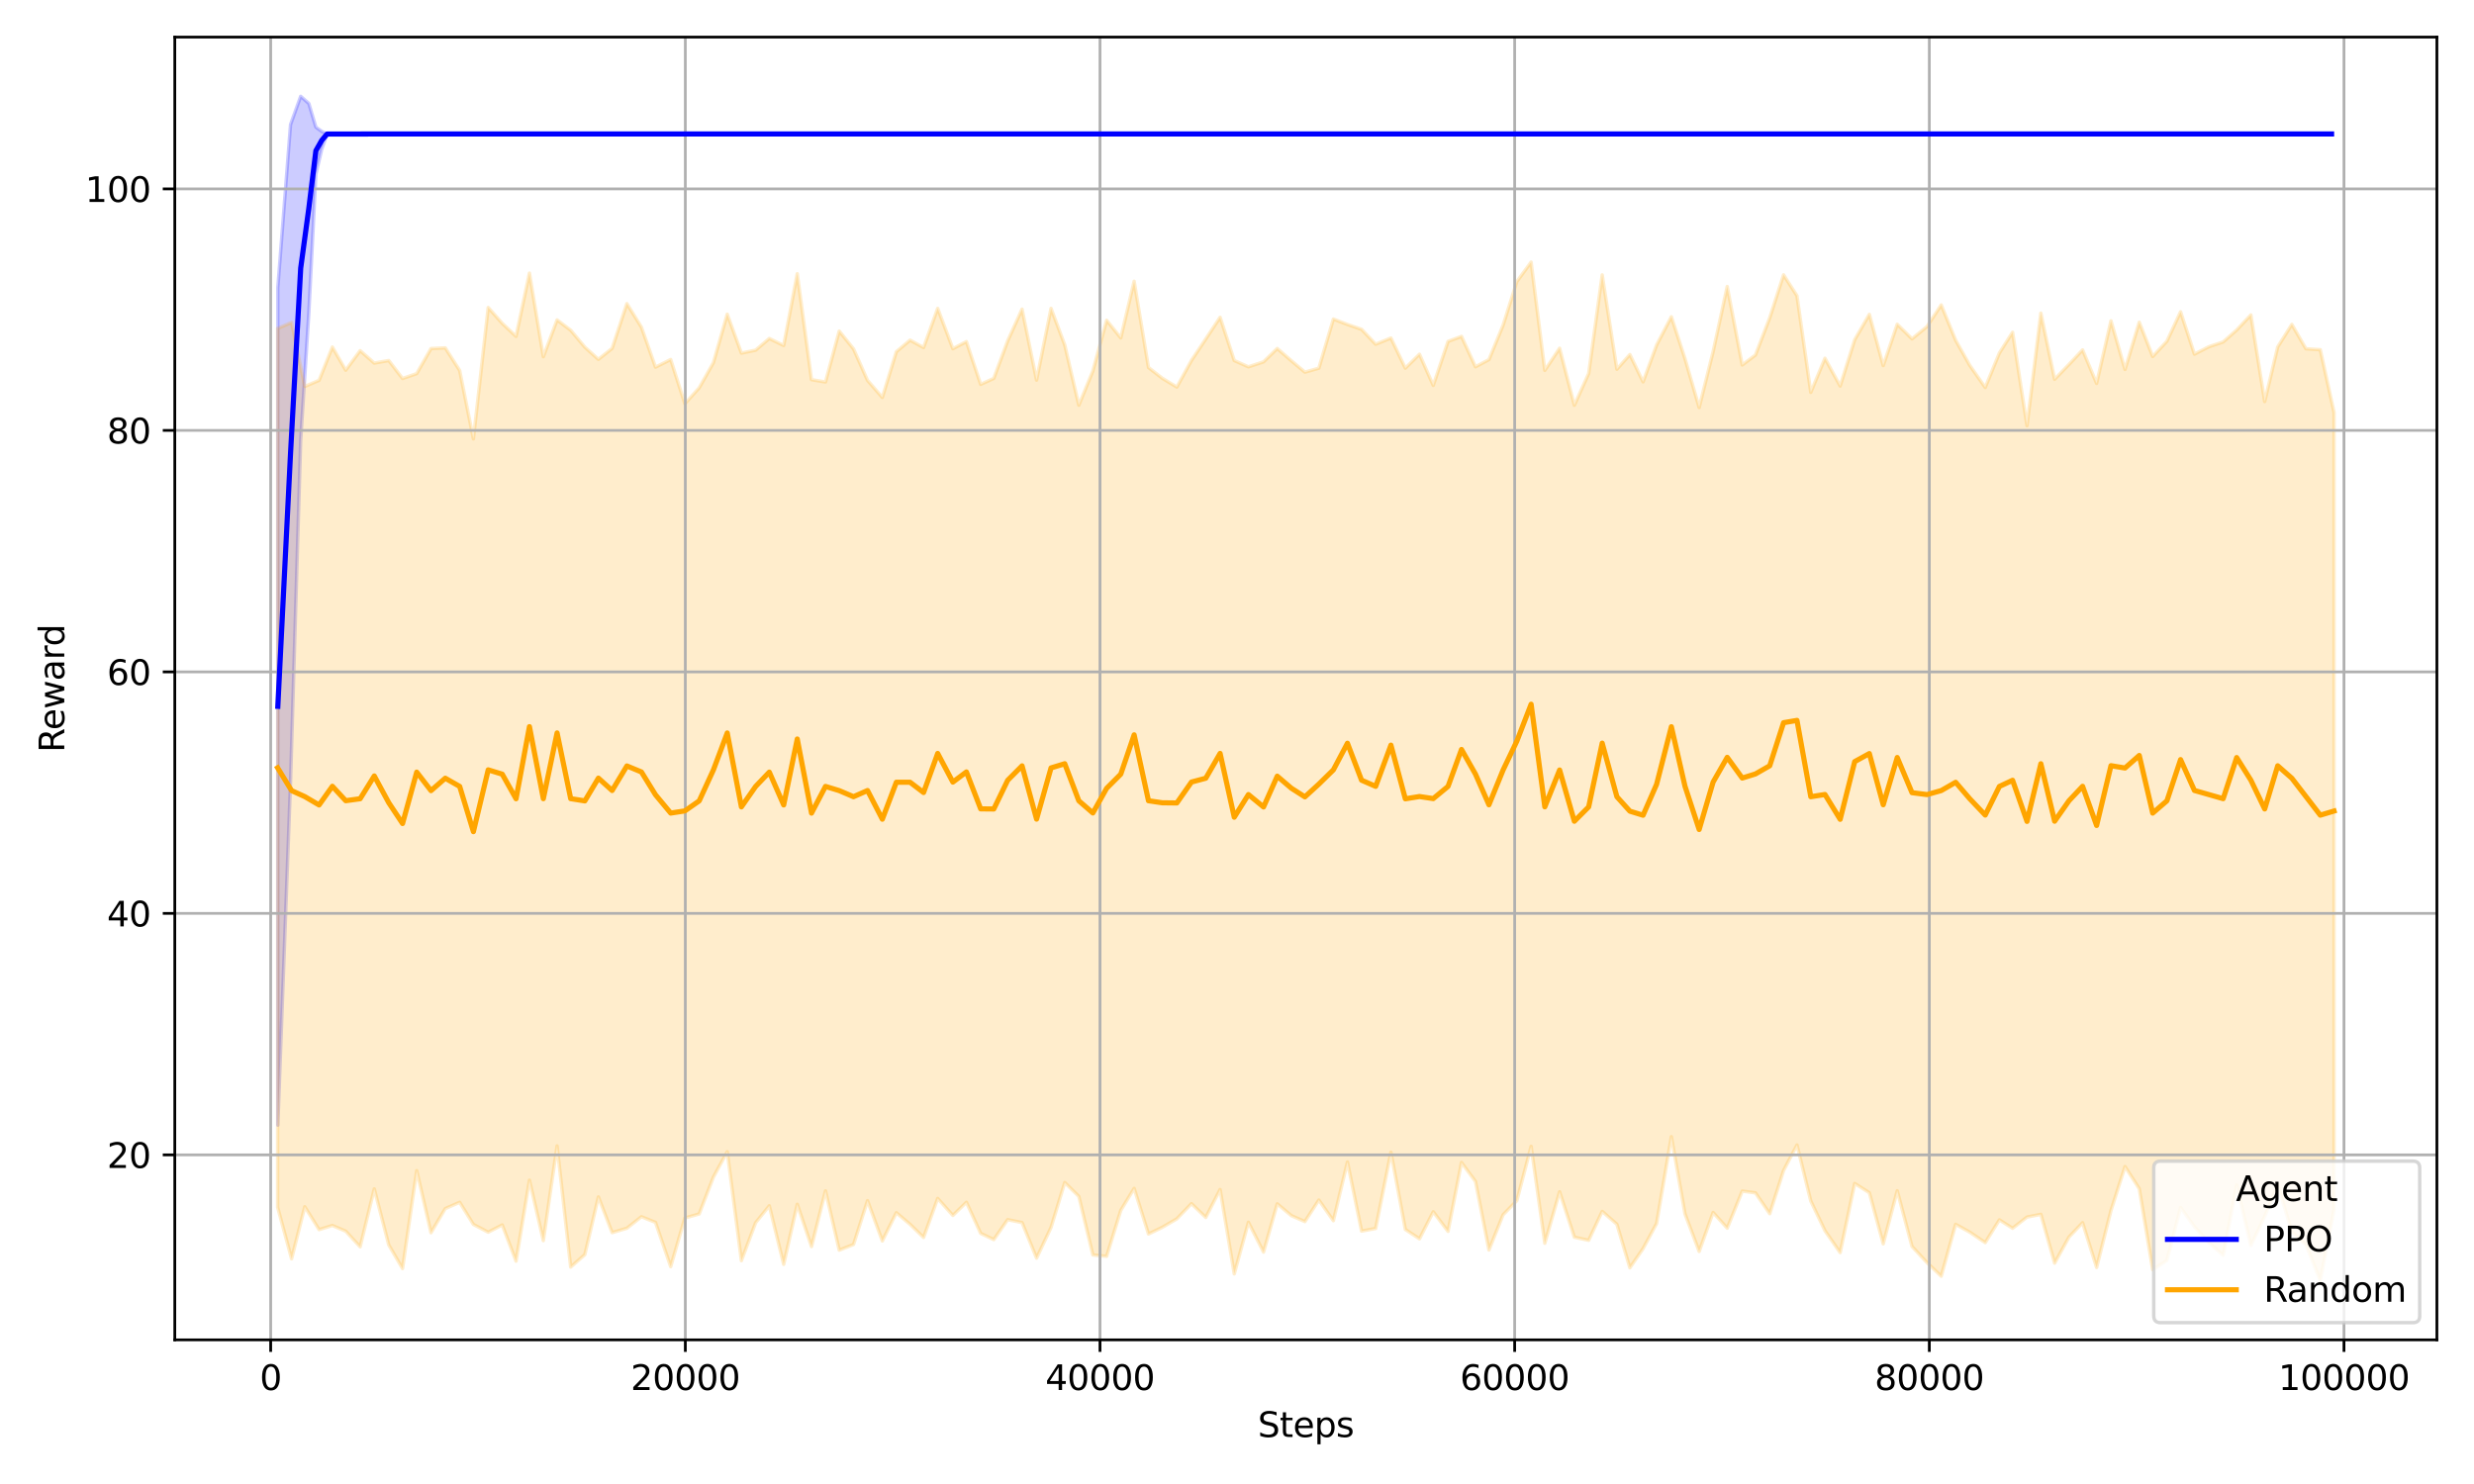 <?xml version="1.0" encoding="utf-8" standalone="no"?>
<!DOCTYPE svg PUBLIC "-//W3C//DTD SVG 1.1//EN"
  "http://www.w3.org/Graphics/SVG/1.1/DTD/svg11.dtd">
<svg xmlns:xlink="http://www.w3.org/1999/xlink" width="720pt" height="432pt" viewBox="0 0 720 432" xmlns="http://www.w3.org/2000/svg" version="1.1">
 <defs>
  <style type="text/css">*{stroke-linejoin: round; stroke-linecap: butt}</style>
 </defs>
 <g id="figure_1">
  <g id="patch_1">
   <path d="M 0 432 
L 720 432 
L 720 0 
L 0 0 
z
" style="fill: #ffffff"/>
  </g>
  <g id="axes_1">
   <g id="patch_2">
    <path d="M 50.87 390.04 
L 709.2 390.04 
L 709.2 10.8 
L 50.87 10.8 
z
" style="fill: #ffffff"/>
   </g>
   <g id="FillBetweenPolyCollection_1">
    <defs>
     <path id="m2d0d1b1420" d="M 80.854 -348.304 
L 80.854 -104.463 
L 84.553 -204.345 
L 87.51 -303.903 
L 89.875 -340.818 
L 91.933 -381.298 
L 93.64 -388.558 
L 95.191 -392.948 
L 96.579 -392.965 
L 97.87 -392.982 
L 99.137 -392.994 
L 100.386 -393.003 
L 101.611 -393.002 
L 102.818 -393.003 
L 104.037 -393.006 
L 105.249 -393.004 
L 106.462 -393.004 
L 107.669 -393.006 
L 108.888 -393.006 
L 110.095 -393.007 
L 111.301 -393.007 
L 112.508 -393.005 
L 113.715 -393.005 
L 114.928 -393.006 
L 116.134 -393.006 
L 117.347 -393.007 
L 118.554 -393.007 
L 119.761 -393.007 
L 120.968 -393.006 
L 122.174 -393.007 
L 123.381 -393.007 
L 124.588 -393.007 
L 125.795 -393.006 
L 127.001 -393.007 
L 128.208 -393.007 
L 129.415 -393.007 
L 130.622 -393.007 
L 131.829 -393.006 
L 133.035 -393.007 
L 134.242 -393.007 
L 135.449 -393.007 
L 136.656 -393.006 
L 137.862 -393.007 
L 139.069 -393.007 
L 140.276 -393.007 
L 141.483 -393.007 
L 142.69 -393.007 
L 143.896 -393.007 
L 145.103 -393.007 
L 146.31 -393.006 
L 147.523 -393.007 
L 148.729 -393.007 
L 149.936 -393.007 
L 151.143 -393.007 
L 152.356 -393.006 
L 153.563 -393.006 
L 154.775 -393.007 
L 155.982 -393.007 
L 157.189 -393.007 
L 158.396 -393.007 
L 159.603 -393.007 
L 160.815 -393.006 
L 162.022 -393.007 
L 163.229 -393.007 
L 164.436 -393.007 
L 165.642 -393.007 
L 166.849 -393.007 
L 168.056 -393.007 
L 169.263 -393.007 
L 170.47 -393.007 
L 171.682 -393.007 
L 172.889 -393.007 
L 174.096 -393.007 
L 175.303 -393.007 
L 176.509 -393.006 
L 177.716 -393.007 
L 178.923 -393.007 
L 180.13 -393.007 
L 181.337 -393.007 
L 182.543 -393.007 
L 183.75 -393.007 
L 184.957 -393.007 
L 186.164 -393.007 
L 187.37 -393.007 
L 188.577 -393.007 
L 189.784 -393.007 
L 190.991 -393.006 
L 192.197 -393.007 
L 193.404 -393.007 
L 194.611 -393.007 
L 195.818 -393.007 
L 197.025 -393.007 
L 198.231 -393.007 
L 199.438 -393.007 
L 200.645 -393.007 
L 201.852 -393.007 
L 203.058 -393.007 
L 204.265 -393.007 
L 205.472 -393.007 
L 206.679 -393.007 
L 207.886 -393.007 
L 209.092 -393.007 
L 210.299 -393.007 
L 211.506 -393.007 
L 212.713 -393.007 
L 213.919 -393.007 
L 215.126 -393.007 
L 216.333 -393.007 
L 217.54 -393.007 
L 218.747 -393.007 
L 219.953 -393.007 
L 221.16 -393.007 
L 222.367 -393.007 
L 223.574 -393.007 
L 224.78 -393.007 
L 225.987 -393.007 
L 227.194 -393.007 
L 228.401 -393.007 
L 229.608 -393.007 
L 230.814 -393.007 
L 232.021 -393.007 
L 233.228 -393.007 
L 234.435 -393.007 
L 235.641 -393.007 
L 236.848 -393.007 
L 238.055 -393.007 
L 239.262 -393.007 
L 240.475 -393.007 
L 241.681 -393.007 
L 242.888 -393.007 
L 244.095 -393.007 
L 245.302 -393.007 
L 246.508 -393.007 
L 247.715 -393.007 
L 248.922 -393.007 
L 250.129 -393.007 
L 251.335 -393.007 
L 252.542 -393.007 
L 253.749 -393.007 
L 254.956 -393.007 
L 256.163 -393.007 
L 257.369 -393.007 
L 258.576 -393.007 
L 259.783 -393.007 
L 260.99 -393.007 
L 262.196 -393.007 
L 263.403 -393.007 
L 264.61 -393.007 
L 265.817 -393.007 
L 267.024 -393.007 
L 268.23 -393.007 
L 269.437 -393.007 
L 270.644 -393.007 
L 271.851 -393.007 
L 273.057 -393.006 
L 274.264 -393.007 
L 275.471 -393.007 
L 276.678 -393.007 
L 277.885 -393.007 
L 279.091 -393.007 
L 280.298 -393.007 
L 281.505 -393.007 
L 282.712 -393.007 
L 283.918 -393.007 
L 285.125 -393.006 
L 286.332 -393.007 
L 287.539 -393.007 
L 288.746 -393.007 
L 289.952 -393.007 
L 291.159 -393.007 
L 292.366 -393.007 
L 293.573 -393.007 
L 294.779 -393.007 
L 295.986 -393.007 
L 297.193 -393.007 
L 298.4 -393.007 
L 299.606 -393.007 
L 300.813 -393.007 
L 302.02 -393.007 
L 303.227 -393.007 
L 304.434 -393.007 
L 305.64 -393.007 
L 306.847 -393.007 
L 308.054 -393.007 
L 309.261 -393.006 
L 310.467 -393.007 
L 311.674 -393.007 
L 312.881 -393.007 
L 314.088 -393.007 
L 315.295 -393.007 
L 316.501 -393.007 
L 317.708 -393.007 
L 318.915 -393.007 
L 320.122 -393.007 
L 321.328 -393.007 
L 322.535 -393.007 
L 323.742 -393.007 
L 324.949 -393.007 
L 326.156 -393.007 
L 327.362 -393.007 
L 328.569 -393.007 
L 329.776 -393.007 
L 330.983 -393.007 
L 332.189 -393.007 
L 333.396 -393.007 
L 334.603 -393.007 
L 335.81 -393.007 
L 337.016 -393.007 
L 338.223 -393.007 
L 339.43 -393.007 
L 340.637 -393.007 
L 341.844 -393.007 
L 343.05 -393.007 
L 344.257 -393.007 
L 345.464 -393.007 
L 346.671 -393.007 
L 347.877 -393.007 
L 349.084 -393.007 
L 350.291 -393.007 
L 351.498 -393.007 
L 352.705 -393.007 
L 353.911 -393.007 
L 355.118 -393.007 
L 356.325 -393.007 
L 357.532 -393.007 
L 358.738 -393.007 
L 359.945 -393.007 
L 361.152 -393.007 
L 362.359 -393.007 
L 363.566 -393.007 
L 364.772 -393.007 
L 365.979 -393.007 
L 367.186 -393.007 
L 368.393 -393.007 
L 369.599 -393.007 
L 370.806 -393.007 
L 372.013 -393.007 
L 373.22 -393.007 
L 374.427 -393.007 
L 375.633 -393.007 
L 376.84 -393.007 
L 378.047 -393.007 
L 379.254 -393.007 
L 380.46 -393.007 
L 381.667 -393.007 
L 382.874 -393.007 
L 384.081 -393.007 
L 385.287 -393.007 
L 386.494 -393.007 
L 387.701 -393.007 
L 388.908 -393.007 
L 390.115 -393.007 
L 391.321 -393.007 
L 392.528 -393.007 
L 393.735 -393.007 
L 394.942 -393.007 
L 396.148 -393.007 
L 397.355 -393.007 
L 398.562 -393.007 
L 399.769 -393.007 
L 400.976 -393.007 
L 402.182 -393.007 
L 403.389 -393.007 
L 404.596 -393.007 
L 405.803 -393.007 
L 407.009 -393.007 
L 408.216 -393.007 
L 409.423 -393.007 
L 410.63 -393.007 
L 411.837 -393.006 
L 413.043 -393.007 
L 414.25 -393.007 
L 415.457 -393.006 
L 416.664 -393.007 
L 417.87 -393.007 
L 419.077 -393.007 
L 420.284 -393.007 
L 421.491 -393.007 
L 422.698 -393.007 
L 423.904 -393.007 
L 425.111 -393.007 
L 426.318 -393.007 
L 427.525 -393.007 
L 428.731 -393.007 
L 429.938 -393.007 
L 431.145 -393.007 
L 432.352 -393.007 
L 433.558 -393.007 
L 434.765 -393.007 
L 435.972 -393.007 
L 437.179 -393.007 
L 438.386 -393.007 
L 439.592 -393.007 
L 440.799 -393.007 
L 442.006 -393.007 
L 443.213 -393.007 
L 444.419 -393.007 
L 445.626 -393.007 
L 446.833 -393.007 
L 448.04 -393.007 
L 449.247 -393.007 
L 450.453 -393.007 
L 451.66 -393.007 
L 452.867 -393.007 
L 454.074 -393.007 
L 455.28 -393.007 
L 456.487 -393.007 
L 457.694 -393.007 
L 458.901 -393.007 
L 460.108 -393.007 
L 461.314 -393.007 
L 462.521 -393.007 
L 463.728 -393.007 
L 464.935 -393.007 
L 466.141 -393.007 
L 467.348 -393.007 
L 468.555 -393.007 
L 469.762 -393.007 
L 470.968 -393.007 
L 472.175 -393.007 
L 473.382 -393.007 
L 474.589 -393.007 
L 475.796 -393.007 
L 477.002 -393.007 
L 478.209 -393.007 
L 479.416 -393.007 
L 480.623 -393.007 
L 481.829 -393.007 
L 483.036 -393.007 
L 484.243 -393.007 
L 485.45 -393.007 
L 486.657 -393.007 
L 487.863 -393.007 
L 489.07 -393.007 
L 490.277 -393.007 
L 491.484 -393.007 
L 492.69 -393.007 
L 493.897 -393.007 
L 495.104 -393.007 
L 496.311 -393.007 
L 497.518 -393.007 
L 498.724 -393.007 
L 499.931 -393.007 
L 501.138 -393.007 
L 502.345 -393.007 
L 503.551 -393.007 
L 504.758 -393.007 
L 505.965 -393.007 
L 507.172 -393.007 
L 508.379 -393.007 
L 509.585 -393.007 
L 510.792 -393.007 
L 511.999 -393.007 
L 513.206 -393.007 
L 514.412 -393.007 
L 515.619 -393.007 
L 516.826 -393.007 
L 518.033 -393.007 
L 519.239 -393.007 
L 520.446 -393.007 
L 521.653 -393.007 
L 522.86 -393.007 
L 524.067 -393.007 
L 525.273 -393.007 
L 526.48 -393.007 
L 527.687 -393.007 
L 528.894 -393.007 
L 530.1 -393.007 
L 531.307 -393.007 
L 532.52 -393.007 
L 533.727 -393.007 
L 534.934 -393.007 
L 536.14 -393.007 
L 537.347 -393.007 
L 538.554 -393.007 
L 539.761 -393.007 
L 540.967 -393.007 
L 542.174 -393.006 
L 543.381 -393.007 
L 544.588 -393.007 
L 545.795 -393.007 
L 547.001 -393.007 
L 548.208 -393.007 
L 549.415 -393.007 
L 550.622 -393.007 
L 551.828 -393.007 
L 553.035 -393.007 
L 554.242 -393.007 
L 555.449 -393.007 
L 556.656 -393.007 
L 557.862 -393.007 
L 559.069 -393.007 
L 560.276 -393.007 
L 561.483 -393.007 
L 562.689 -393.007 
L 563.896 -393.007 
L 565.103 -393.007 
L 566.31 -393.007 
L 567.517 -393.007 
L 568.723 -393.007 
L 569.93 -393.007 
L 571.137 -393.007 
L 572.344 -393.007 
L 573.55 -393.007 
L 574.757 -393.007 
L 575.964 -393.007 
L 577.171 -393.007 
L 578.377 -393.007 
L 579.584 -393.007 
L 580.791 -393.007 
L 581.998 -393.007 
L 583.205 -393.007 
L 584.411 -393.007 
L 585.618 -393.007 
L 586.825 -393.007 
L 588.032 -393.007 
L 589.238 -393.007 
L 590.445 -393.007 
L 591.652 -393.007 
L 592.859 -393.007 
L 594.066 -393.007 
L 595.272 -393.007 
L 596.479 -393.007 
L 597.686 -393.007 
L 598.893 -393.007 
L 600.099 -393.007 
L 601.306 -393.007 
L 602.513 -393.007 
L 603.72 -393.007 
L 604.927 -393.007 
L 606.133 -393.007 
L 607.34 -393.007 
L 608.547 -393.007 
L 609.754 -393.007 
L 610.96 -393.007 
L 612.167 -393.007 
L 613.374 -393.007 
L 614.581 -393.007 
L 615.787 -393.007 
L 616.994 -393.007 
L 618.201 -393.007 
L 619.408 -393.007 
L 620.615 -393.007 
L 621.821 -393.007 
L 623.028 -393.007 
L 624.235 -393.007 
L 625.442 -393.007 
L 626.648 -393.007 
L 627.855 -393.007 
L 629.062 -393.007 
L 630.269 -393.007 
L 631.476 -393.007 
L 632.682 -393.007 
L 633.889 -393.007 
L 635.096 -393.007 
L 636.303 -393.006 
L 637.515 -393.007 
L 638.722 -393.007 
L 639.929 -393.007 
L 641.136 -393.007 
L 642.343 -393.007 
L 643.549 -393.007 
L 644.756 -393.007 
L 645.963 -393.007 
L 647.17 -393.007 
L 648.376 -393.007 
L 649.583 -393.007 
L 650.79 -393.007 
L 651.997 -393.007 
L 653.204 -393.007 
L 654.41 -393.007 
L 655.617 -393.007 
L 656.824 -393.007 
L 658.031 -393.007 
L 659.237 -393.007 
L 660.444 -393.007 
L 661.651 -393.007 
L 662.858 -393.007 
L 664.065 -393.007 
L 665.271 -393.007 
L 666.478 -393.007 
L 667.685 -393.007 
L 668.892 -393.007 
L 670.098 -393.007 
L 671.305 -393.007 
L 672.512 -393.007 
L 673.719 -393.007 
L 674.925 -393.007 
L 676.132 -393.007 
L 677.339 -393.007 
L 678.546 -393.007 
L 678.546 -393.007 
L 678.546 -393.007 
L 677.339 -393.007 
L 676.132 -393.007 
L 674.925 -393.007 
L 673.719 -393.007 
L 672.512 -393.007 
L 671.305 -393.007 
L 670.098 -393.007 
L 668.892 -393.007 
L 667.685 -393.007 
L 666.478 -393.007 
L 665.271 -393.007 
L 664.065 -393.007 
L 662.858 -393.007 
L 661.651 -393.007 
L 660.444 -393.007 
L 659.237 -393.007 
L 658.031 -393.007 
L 656.824 -393.007 
L 655.617 -393.007 
L 654.41 -393.007 
L 653.204 -393.007 
L 651.997 -393.007 
L 650.79 -393.007 
L 649.583 -393.007 
L 648.376 -393.007 
L 647.17 -393.007 
L 645.963 -393.007 
L 644.756 -393.007 
L 643.549 -393.007 
L 642.343 -393.007 
L 641.136 -393.007 
L 639.929 -393.007 
L 638.722 -393.007 
L 637.515 -393.007 
L 636.303 -393.007 
L 635.096 -393.007 
L 633.889 -393.007 
L 632.682 -393.007 
L 631.476 -393.007 
L 630.269 -393.007 
L 629.062 -393.007 
L 627.855 -393.007 
L 626.648 -393.007 
L 625.442 -393.007 
L 624.235 -393.007 
L 623.028 -393.007 
L 621.821 -393.007 
L 620.615 -393.007 
L 619.408 -393.007 
L 618.201 -393.007 
L 616.994 -393.007 
L 615.787 -393.007 
L 614.581 -393.007 
L 613.374 -393.007 
L 612.167 -393.007 
L 610.96 -393.007 
L 609.754 -393.007 
L 608.547 -393.007 
L 607.34 -393.007 
L 606.133 -393.007 
L 604.927 -393.007 
L 603.72 -393.007 
L 602.513 -393.007 
L 601.306 -393.007 
L 600.099 -393.007 
L 598.893 -393.007 
L 597.686 -393.007 
L 596.479 -393.007 
L 595.272 -393.007 
L 594.066 -393.007 
L 592.859 -393.007 
L 591.652 -393.007 
L 590.445 -393.007 
L 589.238 -393.007 
L 588.032 -393.007 
L 586.825 -393.007 
L 585.618 -393.007 
L 584.411 -393.007 
L 583.205 -393.007 
L 581.998 -393.007 
L 580.791 -393.007 
L 579.584 -393.007 
L 578.377 -393.007 
L 577.171 -393.007 
L 575.964 -393.007 
L 574.757 -393.007 
L 573.55 -393.007 
L 572.344 -393.007 
L 571.137 -393.007 
L 569.93 -393.007 
L 568.723 -393.007 
L 567.517 -393.007 
L 566.31 -393.007 
L 565.103 -393.007 
L 563.896 -393.007 
L 562.689 -393.007 
L 561.483 -393.007 
L 560.276 -393.007 
L 559.069 -393.007 
L 557.862 -393.007 
L 556.656 -393.007 
L 555.449 -393.007 
L 554.242 -393.007 
L 553.035 -393.007 
L 551.828 -393.007 
L 550.622 -393.007 
L 549.415 -393.007 
L 548.208 -393.007 
L 547.001 -393.007 
L 545.795 -393.007 
L 544.588 -393.007 
L 543.381 -393.007 
L 542.174 -393.007 
L 540.967 -393.007 
L 539.761 -393.007 
L 538.554 -393.007 
L 537.347 -393.007 
L 536.14 -393.007 
L 534.934 -393.007 
L 533.727 -393.007 
L 532.52 -393.007 
L 531.307 -393.007 
L 530.1 -393.007 
L 528.894 -393.007 
L 527.687 -393.007 
L 526.48 -393.007 
L 525.273 -393.007 
L 524.067 -393.007 
L 522.86 -393.007 
L 521.653 -393.007 
L 520.446 -393.007 
L 519.239 -393.007 
L 518.033 -393.007 
L 516.826 -393.007 
L 515.619 -393.007 
L 514.412 -393.007 
L 513.206 -393.007 
L 511.999 -393.007 
L 510.792 -393.007 
L 509.585 -393.007 
L 508.379 -393.007 
L 507.172 -393.007 
L 505.965 -393.007 
L 504.758 -393.007 
L 503.551 -393.007 
L 502.345 -393.007 
L 501.138 -393.007 
L 499.931 -393.007 
L 498.724 -393.007 
L 497.518 -393.007 
L 496.311 -393.007 
L 495.104 -393.007 
L 493.897 -393.007 
L 492.69 -393.007 
L 491.484 -393.007 
L 490.277 -393.007 
L 489.07 -393.007 
L 487.863 -393.007 
L 486.657 -393.007 
L 485.45 -393.007 
L 484.243 -393.007 
L 483.036 -393.007 
L 481.829 -393.007 
L 480.623 -393.007 
L 479.416 -393.007 
L 478.209 -393.007 
L 477.002 -393.007 
L 475.796 -393.007 
L 474.589 -393.007 
L 473.382 -393.007 
L 472.175 -393.007 
L 470.968 -393.007 
L 469.762 -393.007 
L 468.555 -393.007 
L 467.348 -393.007 
L 466.141 -393.007 
L 464.935 -393.007 
L 463.728 -393.007 
L 462.521 -393.007 
L 461.314 -393.007 
L 460.108 -393.007 
L 458.901 -393.007 
L 457.694 -393.007 
L 456.487 -393.007 
L 455.28 -393.007 
L 454.074 -393.007 
L 452.867 -393.007 
L 451.66 -393.007 
L 450.453 -393.007 
L 449.247 -393.007 
L 448.04 -393.007 
L 446.833 -393.007 
L 445.626 -393.007 
L 444.419 -393.007 
L 443.213 -393.007 
L 442.006 -393.007 
L 440.799 -393.007 
L 439.592 -393.007 
L 438.386 -393.007 
L 437.179 -393.007 
L 435.972 -393.007 
L 434.765 -393.007 
L 433.558 -393.007 
L 432.352 -393.007 
L 431.145 -393.007 
L 429.938 -393.007 
L 428.731 -393.007 
L 427.525 -393.007 
L 426.318 -393.007 
L 425.111 -393.007 
L 423.904 -393.007 
L 422.698 -393.007 
L 421.491 -393.007 
L 420.284 -393.007 
L 419.077 -393.007 
L 417.87 -393.007 
L 416.664 -393.007 
L 415.457 -393.007 
L 414.25 -393.007 
L 413.043 -393.007 
L 411.837 -393.007 
L 410.63 -393.007 
L 409.423 -393.007 
L 408.216 -393.007 
L 407.009 -393.007 
L 405.803 -393.007 
L 404.596 -393.007 
L 403.389 -393.007 
L 402.182 -393.007 
L 400.976 -393.007 
L 399.769 -393.007 
L 398.562 -393.007 
L 397.355 -393.007 
L 396.148 -393.007 
L 394.942 -393.007 
L 393.735 -393.007 
L 392.528 -393.007 
L 391.321 -393.007 
L 390.115 -393.007 
L 388.908 -393.007 
L 387.701 -393.007 
L 386.494 -393.007 
L 385.287 -393.007 
L 384.081 -393.007 
L 382.874 -393.007 
L 381.667 -393.007 
L 380.46 -393.007 
L 379.254 -393.007 
L 378.047 -393.007 
L 376.84 -393.007 
L 375.633 -393.007 
L 374.427 -393.007 
L 373.22 -393.007 
L 372.013 -393.007 
L 370.806 -393.007 
L 369.599 -393.007 
L 368.393 -393.007 
L 367.186 -393.007 
L 365.979 -393.007 
L 364.772 -393.007 
L 363.566 -393.007 
L 362.359 -393.007 
L 361.152 -393.007 
L 359.945 -393.007 
L 358.738 -393.007 
L 357.532 -393.007 
L 356.325 -393.007 
L 355.118 -393.007 
L 353.911 -393.007 
L 352.705 -393.007 
L 351.498 -393.007 
L 350.291 -393.007 
L 349.084 -393.007 
L 347.877 -393.007 
L 346.671 -393.007 
L 345.464 -393.007 
L 344.257 -393.007 
L 343.05 -393.007 
L 341.844 -393.007 
L 340.637 -393.007 
L 339.43 -393.007 
L 338.223 -393.007 
L 337.016 -393.007 
L 335.81 -393.007 
L 334.603 -393.007 
L 333.396 -393.007 
L 332.189 -393.007 
L 330.983 -393.007 
L 329.776 -393.007 
L 328.569 -393.007 
L 327.362 -393.007 
L 326.156 -393.007 
L 324.949 -393.007 
L 323.742 -393.007 
L 322.535 -393.007 
L 321.328 -393.007 
L 320.122 -393.007 
L 318.915 -393.007 
L 317.708 -393.007 
L 316.501 -393.007 
L 315.295 -393.007 
L 314.088 -393.007 
L 312.881 -393.007 
L 311.674 -393.007 
L 310.467 -393.007 
L 309.261 -393.007 
L 308.054 -393.007 
L 306.847 -393.007 
L 305.64 -393.007 
L 304.434 -393.007 
L 303.227 -393.007 
L 302.02 -393.007 
L 300.813 -393.007 
L 299.606 -393.007 
L 298.4 -393.007 
L 297.193 -393.007 
L 295.986 -393.007 
L 294.779 -393.007 
L 293.573 -393.007 
L 292.366 -393.007 
L 291.159 -393.007 
L 289.952 -393.007 
L 288.746 -393.007 
L 287.539 -393.007 
L 286.332 -393.007 
L 285.125 -393.007 
L 283.918 -393.007 
L 282.712 -393.007 
L 281.505 -393.007 
L 280.298 -393.007 
L 279.091 -393.007 
L 277.885 -393.007 
L 276.678 -393.007 
L 275.471 -393.007 
L 274.264 -393.007 
L 273.057 -393.007 
L 271.851 -393.007 
L 270.644 -393.007 
L 269.437 -393.007 
L 268.23 -393.007 
L 267.024 -393.007 
L 265.817 -393.007 
L 264.61 -393.007 
L 263.403 -393.007 
L 262.196 -393.007 
L 260.99 -393.007 
L 259.783 -393.007 
L 258.576 -393.007 
L 257.369 -393.007 
L 256.163 -393.007 
L 254.956 -393.007 
L 253.749 -393.007 
L 252.542 -393.007 
L 251.335 -393.007 
L 250.129 -393.007 
L 248.922 -393.007 
L 247.715 -393.007 
L 246.508 -393.007 
L 245.302 -393.007 
L 244.095 -393.007 
L 242.888 -393.007 
L 241.681 -393.007 
L 240.475 -393.007 
L 239.262 -393.007 
L 238.055 -393.007 
L 236.848 -393.007 
L 235.641 -393.007 
L 234.435 -393.007 
L 233.228 -393.007 
L 232.021 -393.007 
L 230.814 -393.007 
L 229.608 -393.007 
L 228.401 -393.007 
L 227.194 -393.007 
L 225.987 -393.007 
L 224.78 -393.007 
L 223.574 -393.007 
L 222.367 -393.007 
L 221.16 -393.007 
L 219.953 -393.007 
L 218.747 -393.007 
L 217.54 -393.007 
L 216.333 -393.007 
L 215.126 -393.007 
L 213.919 -393.007 
L 212.713 -393.007 
L 211.506 -393.007 
L 210.299 -393.007 
L 209.092 -393.007 
L 207.886 -393.007 
L 206.679 -393.007 
L 205.472 -393.007 
L 204.265 -393.007 
L 203.058 -393.007 
L 201.852 -393.007 
L 200.645 -393.007 
L 199.438 -393.007 
L 198.231 -393.007 
L 197.025 -393.007 
L 195.818 -393.007 
L 194.611 -393.007 
L 193.404 -393.007 
L 192.197 -393.007 
L 190.991 -393.007 
L 189.784 -393.007 
L 188.577 -393.007 
L 187.37 -393.007 
L 186.164 -393.007 
L 184.957 -393.007 
L 183.75 -393.007 
L 182.543 -393.007 
L 181.337 -393.007 
L 180.13 -393.007 
L 178.923 -393.007 
L 177.716 -393.007 
L 176.509 -393.007 
L 175.303 -393.007 
L 174.096 -393.007 
L 172.889 -393.007 
L 171.682 -393.007 
L 170.47 -393.007 
L 169.263 -393.007 
L 168.056 -393.007 
L 166.849 -393.007 
L 165.642 -393.007 
L 164.436 -393.007 
L 163.229 -393.007 
L 162.022 -393.007 
L 160.815 -393.007 
L 159.603 -393.007 
L 158.396 -393.007 
L 157.189 -393.007 
L 155.982 -393.007 
L 154.775 -393.007 
L 153.563 -393.007 
L 152.356 -393.007 
L 151.143 -393.007 
L 149.936 -393.007 
L 148.729 -393.007 
L 147.523 -393.007 
L 146.31 -393.007 
L 145.103 -393.007 
L 143.896 -393.007 
L 142.69 -393.007 
L 141.483 -393.007 
L 140.276 -393.007 
L 139.069 -393.007 
L 137.862 -393.007 
L 136.656 -393.007 
L 135.449 -393.007 
L 134.242 -393.007 
L 133.035 -393.007 
L 131.829 -393.007 
L 130.622 -393.007 
L 129.415 -393.007 
L 128.208 -393.007 
L 127.001 -393.007 
L 125.795 -393.007 
L 124.588 -393.007 
L 123.381 -393.007 
L 122.174 -393.007 
L 120.968 -393.007 
L 119.761 -393.007 
L 118.554 -393.007 
L 117.347 -393.007 
L 116.134 -393.007 
L 114.928 -393.007 
L 113.715 -393.007 
L 112.508 -393.007 
L 111.301 -393.007 
L 110.095 -393.007 
L 108.888 -393.007 
L 107.669 -393.007 
L 106.462 -393.007 
L 105.249 -393.007 
L 104.037 -393.007 
L 102.818 -393.008 
L 101.611 -393.008 
L 100.386 -393.007 
L 99.137 -393.009 
L 97.87 -393.01 
L 96.579 -393.012 
L 95.191 -393.009 
L 93.64 -393.747 
L 91.933 -394.978 
L 89.875 -401.884 
L 87.51 -403.962 
L 84.553 -395.73 
L 80.854 -348.304 
z
" style="stroke: #0000ff; stroke-opacity: 0.2"/>
    </defs>
    <g clip-path="url(#p3671a6f3a1)">
     <use xlink:href="#m2d0d1b1420" x="0" y="432" style="fill: #0000ff; fill-opacity: 0.2; stroke: #0000ff; stroke-opacity: 0.2"/>
    </g>
   </g>
   <g id="FillBetweenPolyCollection_2">
    <defs>
     <path id="m88c65e6a7f" d="M 80.794 -336.38 
L 80.794 -80.585 
L 84.861 -65.552 
L 88.698 -80.714 
L 92.862 -74.046 
L 96.73 -75.253 
L 100.615 -73.592 
L 104.809 -69.044 
L 108.924 -85.912 
L 113.142 -69.582 
L 117.154 -62.713 
L 121.275 -91.219 
L 125.433 -73.151 
L 129.584 -80.173 
L 133.778 -81.999 
L 137.772 -75.559 
L 142.08 -73.298 
L 146.165 -75.406 
L 150.184 -64.868 
L 154.082 -88.435 
L 158.124 -70.845 
L 162.125 -98.42 
L 166.089 -63.152 
L 170.204 -66.762 
L 174.15 -83.57 
L 178.145 -73.177 
L 182.441 -74.45 
L 186.67 -77.803 
L 190.767 -76.155 
L 195.19 -63.272 
L 199.311 -77.421 
L 203.481 -78.61 
L 207.62 -89.335 
L 211.645 -96.728 
L 215.766 -65.016 
L 219.911 -76.059 
L 223.887 -80.996 
L 228.075 -63.932 
L 232.027 -81.433 
L 236.172 -69.116 
L 240.239 -85.327 
L 244.24 -68.076 
L 248.397 -69.713 
L 252.476 -82.48 
L 256.784 -70.747 
L 260.857 -78.968 
L 264.857 -75.584 
L 268.785 -71.764 
L 272.895 -83.121 
L 277.311 -78.177 
L 281.251 -82.009 
L 285.403 -72.96 
L 289.222 -71.145 
L 293.265 -76.948 
L 297.446 -76.097 
L 301.67 -65.755 
L 305.882 -74.686 
L 309.87 -87.758 
L 313.967 -83.72 
L 318.052 -66.671 
L 322.059 -66.283 
L 326.174 -79.64 
L 330.065 -86.049 
L 334.241 -72.78 
L 338.253 -74.713 
L 342.495 -77.19 
L 346.749 -81.616 
L 350.913 -77.59 
L 355.082 -85.728 
L 359.203 -61.169 
L 363.324 -76.185 
L 367.723 -67.504 
L 371.711 -81.553 
L 375.826 -78.109 
L 379.76 -76.385 
L 383.821 -82.663 
L 388.045 -76.646 
L 392.142 -93.739 
L 396.251 -73.627 
L 400.36 -74.384 
L 404.795 -96.58 
L 408.989 -74.098 
L 413.104 -71.377 
L 417.116 -79.245 
L 421.418 -73.532 
L 425.334 -93.587 
L 429.401 -88.073 
L 433.323 -68.123 
L 437.438 -78.367 
L 441.445 -82.488 
L 445.596 -98.294 
L 449.584 -70.076 
L 453.887 -85.065 
L 458.177 -71.841 
L 462.346 -70.936 
L 466.28 -79.359 
L 470.558 -75.612 
L 474.341 -62.935 
L 478.179 -68.529 
L 482.113 -75.827 
L 486.409 -101.111 
L 490.379 -78.626 
L 494.501 -67.696 
L 498.561 -79.041 
L 502.67 -74.476 
L 507.039 -85.263 
L 510.883 -84.754 
L 515.04 -78.684 
L 519.064 -91.25 
L 522.968 -98.683 
L 526.987 -82.371 
L 531.114 -73.728 
L 535.537 -67.358 
L 539.767 -87.485 
L 544.027 -84.789 
L 548.069 -69.904 
L 552.148 -85.365 
L 556.444 -69.146 
L 560.813 -64.446 
L 564.946 -60.489 
L 569.146 -75.584 
L 573.255 -73.309 
L 577.756 -70.268 
L 581.877 -76.888 
L 585.715 -74.436 
L 589.914 -77.703 
L 593.945 -78.491 
L 597.951 -64.292 
L 602.133 -71.888 
L 606.091 -76.066 
L 610.17 -63.024 
L 614.351 -79.603 
L 618.436 -92.404 
L 622.582 -85.958 
L 626.492 -62.385 
L 630.631 -65.076 
L 634.607 -80.513 
L 638.638 -74.877 
L 642.868 -70.276 
L 647.001 -66.549 
L 650.929 -87.008 
L 655.062 -69.454 
L 659.087 -77.909 
L 662.876 -87.14 
L 666.991 -73.336 
L 671.082 -69.707 
L 675.263 -59.198 
L 679.276 -79.881 
L 679.276 -311.932 
L 679.276 -311.932 
L 675.263 -330.203 
L 671.082 -330.473 
L 666.991 -337.564 
L 662.876 -331.008 
L 659.087 -315.103 
L 655.062 -340.317 
L 650.929 -335.93 
L 647.001 -332.458 
L 642.868 -331.069 
L 638.638 -328.91 
L 634.607 -341.233 
L 630.631 -332.673 
L 626.492 -328.218 
L 622.582 -338.203 
L 618.436 -324.445 
L 614.351 -338.606 
L 610.17 -320.382 
L 606.091 -330.134 
L 602.133 -325.92 
L 597.951 -321.591 
L 593.945 -340.85 
L 589.914 -308.072 
L 585.715 -335.279 
L 581.877 -329.237 
L 577.756 -319.202 
L 573.255 -325.642 
L 569.146 -332.953 
L 564.946 -343.227 
L 560.813 -336.939 
L 556.444 -333.356 
L 552.148 -337.6 
L 548.069 -325.566 
L 544.027 -340.481 
L 539.767 -333.097 
L 535.537 -319.624 
L 531.114 -327.707 
L 526.987 -317.774 
L 522.968 -345.899 
L 519.064 -351.992 
L 515.04 -339.483 
L 510.883 -328.646 
L 507.039 -325.745 
L 502.67 -348.592 
L 498.561 -329.629 
L 494.501 -313.362 
L 490.379 -327.589 
L 486.409 -339.784 
L 482.113 -331.542 
L 478.179 -320.834 
L 474.341 -328.787 
L 470.558 -324.518 
L 466.28 -351.972 
L 462.346 -323.28 
L 458.177 -314.022 
L 453.887 -330.625 
L 449.584 -324.177 
L 445.596 -355.699 
L 441.445 -350.029 
L 437.438 -337.322 
L 433.323 -327.318 
L 429.401 -325.223 
L 425.334 -334.074 
L 421.418 -332.61 
L 417.116 -319.801 
L 413.104 -328.881 
L 408.989 -324.822 
L 404.795 -333.598 
L 400.36 -331.794 
L 396.251 -336.133 
L 392.142 -337.546 
L 388.045 -339.121 
L 383.821 -324.82 
L 379.76 -323.668 
L 375.826 -326.978 
L 371.711 -330.549 
L 367.723 -326.671 
L 363.324 -325.213 
L 359.203 -327.05 
L 355.082 -339.628 
L 350.913 -333.323 
L 346.749 -327.071 
L 342.495 -319.324 
L 338.253 -321.897 
L 334.241 -325.02 
L 330.065 -350.119 
L 326.174 -333.634 
L 322.059 -338.758 
L 318.052 -324.018 
L 313.967 -314.043 
L 309.87 -331.594 
L 305.882 -342.23 
L 301.67 -321.343 
L 297.446 -342.013 
L 293.265 -332.771 
L 289.222 -321.854 
L 285.403 -320.112 
L 281.251 -332.56 
L 277.311 -330.489 
L 272.895 -342.22 
L 268.785 -330.821 
L 264.857 -332.98 
L 260.857 -329.61 
L 256.784 -316.302 
L 252.476 -321.27 
L 248.397 -330.438 
L 244.24 -335.618 
L 240.239 -320.807 
L 236.172 -321.479 
L 232.027 -352.313 
L 228.075 -331.426 
L 223.887 -333.462 
L 219.911 -330.071 
L 215.766 -329.212 
L 211.645 -340.54 
L 207.62 -326.421 
L 203.481 -319.097 
L 199.311 -314.465 
L 195.19 -327.346 
L 190.767 -325.115 
L 186.67 -336.756 
L 182.441 -343.612 
L 178.145 -330.586 
L 174.15 -327.391 
L 170.204 -330.948 
L 166.089 -335.864 
L 162.125 -338.87 
L 158.124 -328.154 
L 154.082 -352.499 
L 150.184 -334.083 
L 146.165 -337.87 
L 142.08 -342.485 
L 137.772 -304.242 
L 133.778 -324.145 
L 129.584 -330.735 
L 125.433 -330.534 
L 121.275 -323.241 
L 117.154 -321.82 
L 113.142 -327.048 
L 108.924 -326.307 
L 104.809 -329.924 
L 100.615 -324.23 
L 96.73 -330.969 
L 92.862 -321.291 
L 88.698 -319.497 
L 84.861 -338.139 
L 80.794 -336.38 
z
" style="stroke: #ffa500; stroke-opacity: 0.2"/>
    </defs>
    <g clip-path="url(#p3671a6f3a1)">
     <use xlink:href="#m88c65e6a7f" x="0" y="432" style="fill: #ffa500; fill-opacity: 0.2; stroke: #ffa500; stroke-opacity: 0.2"/>
    </g>
   </g>
   <g id="matplotlib.axis_1">
    <g id="xtick_1">
     <g id="line2d_1">
      <path d="M 78.773 390.04 
L 78.773 10.8 
" clip-path="url(#p3671a6f3a1)" style="fill: none; stroke: #b0b0b0; stroke-width: 0.8; stroke-linecap: square"/>
     </g>
     <g id="line2d_2">
      <defs>
       <path id="m7000b72d99" d="M 0 0 
L 0 3.5 
" style="stroke: #000000; stroke-width: 0.8"/>
      </defs>
      <g>
       <use xlink:href="#m7000b72d99" x="78.773" y="390.04" style="stroke: #000000; stroke-width: 0.8"/>
      </g>
     </g>
     <g id="text_1">
      <!-- 0 -->
      <g transform="translate(75.591 404.638) scale(0.1 -0.1)">
       <defs>
        <path id="DejaVuSans-30" d="M 2034 4250 
Q 1547 4250 1301 3770 
Q 1056 3291 1056 2328 
Q 1056 1369 1301 889 
Q 1547 409 2034 409 
Q 2525 409 2770 889 
Q 3016 1369 3016 2328 
Q 3016 3291 2770 3770 
Q 2525 4250 2034 4250 
z
M 2034 4750 
Q 2819 4750 3233 4129 
Q 3647 3509 3647 2328 
Q 3647 1150 3233 529 
Q 2819 -91 2034 -91 
Q 1250 -91 836 529 
Q 422 1150 422 2328 
Q 422 3509 836 4129 
Q 1250 4750 2034 4750 
z
" transform="scale(0.016)"/>
       </defs>
       <use xlink:href="#DejaVuSans-30"/>
      </g>
     </g>
    </g>
    <g id="xtick_2">
     <g id="line2d_3">
      <path d="M 199.45 390.04 
L 199.45 10.8 
" clip-path="url(#p3671a6f3a1)" style="fill: none; stroke: #b0b0b0; stroke-width: 0.8; stroke-linecap: square"/>
     </g>
     <g id="line2d_4">
      <g>
       <use xlink:href="#m7000b72d99" x="199.45" y="390.04" style="stroke: #000000; stroke-width: 0.8"/>
      </g>
     </g>
     <g id="text_2">
      <!-- 20000 -->
      <g transform="translate(183.544 404.638) scale(0.1 -0.1)">
       <defs>
        <path id="DejaVuSans-32" d="M 1228 531 
L 3431 531 
L 3431 0 
L 469 0 
L 469 531 
Q 828 903 1448 1529 
Q 2069 2156 2228 2338 
Q 2531 2678 2651 2914 
Q 2772 3150 2772 3378 
Q 2772 3750 2511 3984 
Q 2250 4219 1831 4219 
Q 1534 4219 1204 4116 
Q 875 4013 500 3803 
L 500 4441 
Q 881 4594 1212 4672 
Q 1544 4750 1819 4750 
Q 2544 4750 2975 4387 
Q 3406 4025 3406 3419 
Q 3406 3131 3298 2873 
Q 3191 2616 2906 2266 
Q 2828 2175 2409 1742 
Q 1991 1309 1228 531 
z
" transform="scale(0.016)"/>
       </defs>
       <use xlink:href="#DejaVuSans-32"/>
       <use xlink:href="#DejaVuSans-30" transform="translate(63.623 0)"/>
       <use xlink:href="#DejaVuSans-30" transform="translate(127.246 0)"/>
       <use xlink:href="#DejaVuSans-30" transform="translate(190.869 0)"/>
       <use xlink:href="#DejaVuSans-30" transform="translate(254.492 0)"/>
      </g>
     </g>
    </g>
    <g id="xtick_3">
     <g id="line2d_5">
      <path d="M 320.128 390.04 
L 320.128 10.8 
" clip-path="url(#p3671a6f3a1)" style="fill: none; stroke: #b0b0b0; stroke-width: 0.8; stroke-linecap: square"/>
     </g>
     <g id="line2d_6">
      <g>
       <use xlink:href="#m7000b72d99" x="320.128" y="390.04" style="stroke: #000000; stroke-width: 0.8"/>
      </g>
     </g>
     <g id="text_3">
      <!-- 40000 -->
      <g transform="translate(304.221 404.638) scale(0.1 -0.1)">
       <defs>
        <path id="DejaVuSans-34" d="M 2419 4116 
L 825 1625 
L 2419 1625 
L 2419 4116 
z
M 2253 4666 
L 3047 4666 
L 3047 1625 
L 3713 1625 
L 3713 1100 
L 3047 1100 
L 3047 0 
L 2419 0 
L 2419 1100 
L 313 1100 
L 313 1709 
L 2253 4666 
z
" transform="scale(0.016)"/>
       </defs>
       <use xlink:href="#DejaVuSans-34"/>
       <use xlink:href="#DejaVuSans-30" transform="translate(63.623 0)"/>
       <use xlink:href="#DejaVuSans-30" transform="translate(127.246 0)"/>
       <use xlink:href="#DejaVuSans-30" transform="translate(190.869 0)"/>
       <use xlink:href="#DejaVuSans-30" transform="translate(254.492 0)"/>
      </g>
     </g>
    </g>
    <g id="xtick_4">
     <g id="line2d_7">
      <path d="M 440.805 390.04 
L 440.805 10.8 
" clip-path="url(#p3671a6f3a1)" style="fill: none; stroke: #b0b0b0; stroke-width: 0.8; stroke-linecap: square"/>
     </g>
     <g id="line2d_8">
      <g>
       <use xlink:href="#m7000b72d99" x="440.805" y="390.04" style="stroke: #000000; stroke-width: 0.8"/>
      </g>
     </g>
     <g id="text_4">
      <!-- 60000 -->
      <g transform="translate(424.899 404.638) scale(0.1 -0.1)">
       <defs>
        <path id="DejaVuSans-36" d="M 2113 2584 
Q 1688 2584 1439 2293 
Q 1191 2003 1191 1497 
Q 1191 994 1439 701 
Q 1688 409 2113 409 
Q 2538 409 2786 701 
Q 3034 994 3034 1497 
Q 3034 2003 2786 2293 
Q 2538 2584 2113 2584 
z
M 3366 4563 
L 3366 3988 
Q 3128 4100 2886 4159 
Q 2644 4219 2406 4219 
Q 1781 4219 1451 3797 
Q 1122 3375 1075 2522 
Q 1259 2794 1537 2939 
Q 1816 3084 2150 3084 
Q 2853 3084 3261 2657 
Q 3669 2231 3669 1497 
Q 3669 778 3244 343 
Q 2819 -91 2113 -91 
Q 1303 -91 875 529 
Q 447 1150 447 2328 
Q 447 3434 972 4092 
Q 1497 4750 2381 4750 
Q 2619 4750 2861 4703 
Q 3103 4656 3366 4563 
z
" transform="scale(0.016)"/>
       </defs>
       <use xlink:href="#DejaVuSans-36"/>
       <use xlink:href="#DejaVuSans-30" transform="translate(63.623 0)"/>
       <use xlink:href="#DejaVuSans-30" transform="translate(127.246 0)"/>
       <use xlink:href="#DejaVuSans-30" transform="translate(190.869 0)"/>
       <use xlink:href="#DejaVuSans-30" transform="translate(254.492 0)"/>
      </g>
     </g>
    </g>
    <g id="xtick_5">
     <g id="line2d_9">
      <path d="M 561.483 390.04 
L 561.483 10.8 
" clip-path="url(#p3671a6f3a1)" style="fill: none; stroke: #b0b0b0; stroke-width: 0.8; stroke-linecap: square"/>
     </g>
     <g id="line2d_10">
      <g>
       <use xlink:href="#m7000b72d99" x="561.483" y="390.04" style="stroke: #000000; stroke-width: 0.8"/>
      </g>
     </g>
     <g id="text_5">
      <!-- 80000 -->
      <g transform="translate(545.576 404.638) scale(0.1 -0.1)">
       <defs>
        <path id="DejaVuSans-38" d="M 2034 2216 
Q 1584 2216 1326 1975 
Q 1069 1734 1069 1313 
Q 1069 891 1326 650 
Q 1584 409 2034 409 
Q 2484 409 2743 651 
Q 3003 894 3003 1313 
Q 3003 1734 2745 1975 
Q 2488 2216 2034 2216 
z
M 1403 2484 
Q 997 2584 770 2862 
Q 544 3141 544 3541 
Q 544 4100 942 4425 
Q 1341 4750 2034 4750 
Q 2731 4750 3128 4425 
Q 3525 4100 3525 3541 
Q 3525 3141 3298 2862 
Q 3072 2584 2669 2484 
Q 3125 2378 3379 2068 
Q 3634 1759 3634 1313 
Q 3634 634 3220 271 
Q 2806 -91 2034 -91 
Q 1263 -91 848 271 
Q 434 634 434 1313 
Q 434 1759 690 2068 
Q 947 2378 1403 2484 
z
M 1172 3481 
Q 1172 3119 1398 2916 
Q 1625 2713 2034 2713 
Q 2441 2713 2670 2916 
Q 2900 3119 2900 3481 
Q 2900 3844 2670 4047 
Q 2441 4250 2034 4250 
Q 1625 4250 1398 4047 
Q 1172 3844 1172 3481 
z
" transform="scale(0.016)"/>
       </defs>
       <use xlink:href="#DejaVuSans-38"/>
       <use xlink:href="#DejaVuSans-30" transform="translate(63.623 0)"/>
       <use xlink:href="#DejaVuSans-30" transform="translate(127.246 0)"/>
       <use xlink:href="#DejaVuSans-30" transform="translate(190.869 0)"/>
       <use xlink:href="#DejaVuSans-30" transform="translate(254.492 0)"/>
      </g>
     </g>
    </g>
    <g id="xtick_6">
     <g id="line2d_11">
      <path d="M 682.16 390.04 
L 682.16 10.8 
" clip-path="url(#p3671a6f3a1)" style="fill: none; stroke: #b0b0b0; stroke-width: 0.8; stroke-linecap: square"/>
     </g>
     <g id="line2d_12">
      <g>
       <use xlink:href="#m7000b72d99" x="682.16" y="390.04" style="stroke: #000000; stroke-width: 0.8"/>
      </g>
     </g>
     <g id="text_6">
      <!-- 100000 -->
      <g transform="translate(663.073 404.638) scale(0.1 -0.1)">
       <defs>
        <path id="DejaVuSans-31" d="M 794 531 
L 1825 531 
L 1825 4091 
L 703 3866 
L 703 4441 
L 1819 4666 
L 2450 4666 
L 2450 531 
L 3481 531 
L 3481 0 
L 794 0 
L 794 531 
z
" transform="scale(0.016)"/>
       </defs>
       <use xlink:href="#DejaVuSans-31"/>
       <use xlink:href="#DejaVuSans-30" transform="translate(63.623 0)"/>
       <use xlink:href="#DejaVuSans-30" transform="translate(127.246 0)"/>
       <use xlink:href="#DejaVuSans-30" transform="translate(190.869 0)"/>
       <use xlink:href="#DejaVuSans-30" transform="translate(254.492 0)"/>
       <use xlink:href="#DejaVuSans-30" transform="translate(318.115 0)"/>
      </g>
     </g>
    </g>
    <g id="text_7">
     <!-- Steps -->
     <g transform="translate(366.045 418.317) scale(0.1 -0.1)">
      <defs>
       <path id="DejaVuSans-53" d="M 3425 4513 
L 3425 3897 
Q 3066 4069 2747 4153 
Q 2428 4238 2131 4238 
Q 1616 4238 1336 4038 
Q 1056 3838 1056 3469 
Q 1056 3159 1242 3001 
Q 1428 2844 1947 2747 
L 2328 2669 
Q 3034 2534 3370 2195 
Q 3706 1856 3706 1288 
Q 3706 609 3251 259 
Q 2797 -91 1919 -91 
Q 1588 -91 1214 -16 
Q 841 59 441 206 
L 441 856 
Q 825 641 1194 531 
Q 1563 422 1919 422 
Q 2459 422 2753 634 
Q 3047 847 3047 1241 
Q 3047 1584 2836 1778 
Q 2625 1972 2144 2069 
L 1759 2144 
Q 1053 2284 737 2584 
Q 422 2884 422 3419 
Q 422 4038 858 4394 
Q 1294 4750 2059 4750 
Q 2388 4750 2728 4690 
Q 3069 4631 3425 4513 
z
" transform="scale(0.016)"/>
       <path id="DejaVuSans-74" d="M 1172 4494 
L 1172 3500 
L 2356 3500 
L 2356 3053 
L 1172 3053 
L 1172 1153 
Q 1172 725 1289 603 
Q 1406 481 1766 481 
L 2356 481 
L 2356 0 
L 1766 0 
Q 1100 0 847 248 
Q 594 497 594 1153 
L 594 3053 
L 172 3053 
L 172 3500 
L 594 3500 
L 594 4494 
L 1172 4494 
z
" transform="scale(0.016)"/>
       <path id="DejaVuSans-65" d="M 3597 1894 
L 3597 1613 
L 953 1613 
Q 991 1019 1311 708 
Q 1631 397 2203 397 
Q 2534 397 2845 478 
Q 3156 559 3463 722 
L 3463 178 
Q 3153 47 2828 -22 
Q 2503 -91 2169 -91 
Q 1331 -91 842 396 
Q 353 884 353 1716 
Q 353 2575 817 3079 
Q 1281 3584 2069 3584 
Q 2775 3584 3186 3129 
Q 3597 2675 3597 1894 
z
M 3022 2063 
Q 3016 2534 2758 2815 
Q 2500 3097 2075 3097 
Q 1594 3097 1305 2825 
Q 1016 2553 972 2059 
L 3022 2063 
z
" transform="scale(0.016)"/>
       <path id="DejaVuSans-70" d="M 1159 525 
L 1159 -1331 
L 581 -1331 
L 581 3500 
L 1159 3500 
L 1159 2969 
Q 1341 3281 1617 3432 
Q 1894 3584 2278 3584 
Q 2916 3584 3314 3078 
Q 3713 2572 3713 1747 
Q 3713 922 3314 415 
Q 2916 -91 2278 -91 
Q 1894 -91 1617 61 
Q 1341 213 1159 525 
z
M 3116 1747 
Q 3116 2381 2855 2742 
Q 2594 3103 2138 3103 
Q 1681 3103 1420 2742 
Q 1159 2381 1159 1747 
Q 1159 1113 1420 752 
Q 1681 391 2138 391 
Q 2594 391 2855 752 
Q 3116 1113 3116 1747 
z
" transform="scale(0.016)"/>
       <path id="DejaVuSans-73" d="M 2834 3397 
L 2834 2853 
Q 2591 2978 2328 3040 
Q 2066 3103 1784 3103 
Q 1356 3103 1142 2972 
Q 928 2841 928 2578 
Q 928 2378 1081 2264 
Q 1234 2150 1697 2047 
L 1894 2003 
Q 2506 1872 2764 1633 
Q 3022 1394 3022 966 
Q 3022 478 2636 193 
Q 2250 -91 1575 -91 
Q 1294 -91 989 -36 
Q 684 19 347 128 
L 347 722 
Q 666 556 975 473 
Q 1284 391 1588 391 
Q 1994 391 2212 530 
Q 2431 669 2431 922 
Q 2431 1156 2273 1281 
Q 2116 1406 1581 1522 
L 1381 1569 
Q 847 1681 609 1914 
Q 372 2147 372 2553 
Q 372 3047 722 3315 
Q 1072 3584 1716 3584 
Q 2034 3584 2315 3537 
Q 2597 3491 2834 3397 
z
" transform="scale(0.016)"/>
      </defs>
      <use xlink:href="#DejaVuSans-53"/>
      <use xlink:href="#DejaVuSans-74" transform="translate(63.477 0)"/>
      <use xlink:href="#DejaVuSans-65" transform="translate(102.686 0)"/>
      <use xlink:href="#DejaVuSans-70" transform="translate(164.209 0)"/>
      <use xlink:href="#DejaVuSans-73" transform="translate(227.686 0)"/>
     </g>
    </g>
   </g>
   <g id="matplotlib.axis_2">
    <g id="ytick_1">
     <g id="line2d_13">
      <path d="M 50.87 336.194 
L 709.2 336.194 
" clip-path="url(#p3671a6f3a1)" style="fill: none; stroke: #b0b0b0; stroke-width: 0.8; stroke-linecap: square"/>
     </g>
     <g id="line2d_14">
      <defs>
       <path id="m5b3e448b3c" d="M 0 0 
L -3.5 0 
" style="stroke: #000000; stroke-width: 0.8"/>
      </defs>
      <g>
       <use xlink:href="#m5b3e448b3c" x="50.87" y="336.194" style="stroke: #000000; stroke-width: 0.8"/>
      </g>
     </g>
     <g id="text_8">
      <!-- 20 -->
      <g transform="translate(31.145 339.994) scale(0.1 -0.1)">
       <use xlink:href="#DejaVuSans-32"/>
       <use xlink:href="#DejaVuSans-30" transform="translate(63.623 0)"/>
      </g>
     </g>
    </g>
    <g id="ytick_2">
     <g id="line2d_15">
      <path d="M 50.87 265.892 
L 709.2 265.892 
" clip-path="url(#p3671a6f3a1)" style="fill: none; stroke: #b0b0b0; stroke-width: 0.8; stroke-linecap: square"/>
     </g>
     <g id="line2d_16">
      <g>
       <use xlink:href="#m5b3e448b3c" x="50.87" y="265.892" style="stroke: #000000; stroke-width: 0.8"/>
      </g>
     </g>
     <g id="text_9">
      <!-- 40 -->
      <g transform="translate(31.145 269.692) scale(0.1 -0.1)">
       <use xlink:href="#DejaVuSans-34"/>
       <use xlink:href="#DejaVuSans-30" transform="translate(63.623 0)"/>
      </g>
     </g>
    </g>
    <g id="ytick_3">
     <g id="line2d_17">
      <path d="M 50.87 195.591 
L 709.2 195.591 
" clip-path="url(#p3671a6f3a1)" style="fill: none; stroke: #b0b0b0; stroke-width: 0.8; stroke-linecap: square"/>
     </g>
     <g id="line2d_18">
      <g>
       <use xlink:href="#m5b3e448b3c" x="50.87" y="195.591" style="stroke: #000000; stroke-width: 0.8"/>
      </g>
     </g>
     <g id="text_10">
      <!-- 60 -->
      <g transform="translate(31.145 199.39) scale(0.1 -0.1)">
       <use xlink:href="#DejaVuSans-36"/>
       <use xlink:href="#DejaVuSans-30" transform="translate(63.623 0)"/>
      </g>
     </g>
    </g>
    <g id="ytick_4">
     <g id="line2d_19">
      <path d="M 50.87 125.289 
L 709.2 125.289 
" clip-path="url(#p3671a6f3a1)" style="fill: none; stroke: #b0b0b0; stroke-width: 0.8; stroke-linecap: square"/>
     </g>
     <g id="line2d_20">
      <g>
       <use xlink:href="#m5b3e448b3c" x="50.87" y="125.289" style="stroke: #000000; stroke-width: 0.8"/>
      </g>
     </g>
     <g id="text_11">
      <!-- 80 -->
      <g transform="translate(31.145 129.088) scale(0.1 -0.1)">
       <use xlink:href="#DejaVuSans-38"/>
       <use xlink:href="#DejaVuSans-30" transform="translate(63.623 0)"/>
      </g>
     </g>
    </g>
    <g id="ytick_5">
     <g id="line2d_21">
      <path d="M 50.87 54.987 
L 709.2 54.987 
" clip-path="url(#p3671a6f3a1)" style="fill: none; stroke: #b0b0b0; stroke-width: 0.8; stroke-linecap: square"/>
     </g>
     <g id="line2d_22">
      <g>
       <use xlink:href="#m5b3e448b3c" x="50.87" y="54.987" style="stroke: #000000; stroke-width: 0.8"/>
      </g>
     </g>
     <g id="text_12">
      <!-- 100 -->
      <g transform="translate(24.782 58.786) scale(0.1 -0.1)">
       <use xlink:href="#DejaVuSans-31"/>
       <use xlink:href="#DejaVuSans-30" transform="translate(63.623 0)"/>
       <use xlink:href="#DejaVuSans-30" transform="translate(127.246 0)"/>
      </g>
     </g>
    </g>
    <g id="text_13">
     <!-- Reward -->
     <g transform="translate(18.703 219.041) rotate(-90) scale(0.1 -0.1)">
      <defs>
       <path id="DejaVuSans-52" d="M 2841 2188 
Q 3044 2119 3236 1894 
Q 3428 1669 3622 1275 
L 4263 0 
L 3584 0 
L 2988 1197 
Q 2756 1666 2539 1819 
Q 2322 1972 1947 1972 
L 1259 1972 
L 1259 0 
L 628 0 
L 628 4666 
L 2053 4666 
Q 2853 4666 3247 4331 
Q 3641 3997 3641 3322 
Q 3641 2881 3436 2590 
Q 3231 2300 2841 2188 
z
M 1259 4147 
L 1259 2491 
L 2053 2491 
Q 2509 2491 2742 2702 
Q 2975 2913 2975 3322 
Q 2975 3731 2742 3939 
Q 2509 4147 2053 4147 
L 1259 4147 
z
" transform="scale(0.016)"/>
       <path id="DejaVuSans-77" d="M 269 3500 
L 844 3500 
L 1563 769 
L 2278 3500 
L 2956 3500 
L 3675 769 
L 4391 3500 
L 4966 3500 
L 4050 0 
L 3372 0 
L 2619 2869 
L 1863 0 
L 1184 0 
L 269 3500 
z
" transform="scale(0.016)"/>
       <path id="DejaVuSans-61" d="M 2194 1759 
Q 1497 1759 1228 1600 
Q 959 1441 959 1056 
Q 959 750 1161 570 
Q 1363 391 1709 391 
Q 2188 391 2477 730 
Q 2766 1069 2766 1631 
L 2766 1759 
L 2194 1759 
z
M 3341 1997 
L 3341 0 
L 2766 0 
L 2766 531 
Q 2569 213 2275 61 
Q 1981 -91 1556 -91 
Q 1019 -91 701 211 
Q 384 513 384 1019 
Q 384 1609 779 1909 
Q 1175 2209 1959 2209 
L 2766 2209 
L 2766 2266 
Q 2766 2663 2505 2880 
Q 2244 3097 1772 3097 
Q 1472 3097 1187 3025 
Q 903 2953 641 2809 
L 641 3341 
Q 956 3463 1253 3523 
Q 1550 3584 1831 3584 
Q 2591 3584 2966 3190 
Q 3341 2797 3341 1997 
z
" transform="scale(0.016)"/>
       <path id="DejaVuSans-72" d="M 2631 2963 
Q 2534 3019 2420 3045 
Q 2306 3072 2169 3072 
Q 1681 3072 1420 2755 
Q 1159 2438 1159 1844 
L 1159 0 
L 581 0 
L 581 3500 
L 1159 3500 
L 1159 2956 
Q 1341 3275 1631 3429 
Q 1922 3584 2338 3584 
Q 2397 3584 2469 3576 
Q 2541 3569 2628 3553 
L 2631 2963 
z
" transform="scale(0.016)"/>
       <path id="DejaVuSans-64" d="M 2906 2969 
L 2906 4863 
L 3481 4863 
L 3481 0 
L 2906 0 
L 2906 525 
Q 2725 213 2448 61 
Q 2172 -91 1784 -91 
Q 1150 -91 751 415 
Q 353 922 353 1747 
Q 353 2572 751 3078 
Q 1150 3584 1784 3584 
Q 2172 3584 2448 3432 
Q 2725 3281 2906 2969 
z
M 947 1747 
Q 947 1113 1208 752 
Q 1469 391 1925 391 
Q 2381 391 2643 752 
Q 2906 1113 2906 1747 
Q 2906 2381 2643 2742 
Q 2381 3103 1925 3103 
Q 1469 3103 1208 2742 
Q 947 2381 947 1747 
z
" transform="scale(0.016)"/>
      </defs>
      <use xlink:href="#DejaVuSans-52"/>
      <use xlink:href="#DejaVuSans-65" transform="translate(64.982 0)"/>
      <use xlink:href="#DejaVuSans-77" transform="translate(126.506 0)"/>
      <use xlink:href="#DejaVuSans-61" transform="translate(208.293 0)"/>
      <use xlink:href="#DejaVuSans-72" transform="translate(269.572 0)"/>
      <use xlink:href="#DejaVuSans-64" transform="translate(308.936 0)"/>
     </g>
    </g>
   </g>
   <g id="line2d_23">
    <path d="M 80.854 205.617 
L 84.553 131.962 
L 87.51 78.068 
L 89.875 60.649 
L 91.933 43.862 
L 93.64 40.848 
L 95.191 39.021 
L 113.715 38.994 
L 575.964 38.993 
L 678.546 38.993 
L 678.546 38.993 
" clip-path="url(#p3671a6f3a1)" style="fill: none; stroke: #0000ff; stroke-width: 1.5; stroke-linecap: square"/>
   </g>
   <g id="line2d_24">
    <path d="M 80.794 223.518 
L 84.861 230.155 
L 88.698 231.894 
L 92.862 234.331 
L 96.73 228.889 
L 100.615 233.089 
L 104.809 232.516 
L 108.924 225.89 
L 113.142 233.685 
L 117.154 239.733 
L 121.275 224.77 
L 125.433 230.158 
L 129.584 226.546 
L 133.778 228.928 
L 137.772 242.099 
L 142.08 224.108 
L 146.165 225.362 
L 150.184 232.524 
L 154.082 211.533 
L 158.124 232.501 
L 162.125 213.355 
L 166.089 232.492 
L 170.204 233.145 
L 174.15 226.52 
L 178.145 230.118 
L 182.441 222.969 
L 186.67 224.721 
L 190.767 231.365 
L 195.19 236.691 
L 199.311 236.057 
L 203.481 233.147 
L 207.62 224.122 
L 211.645 213.366 
L 215.766 234.886 
L 219.911 228.935 
L 223.887 224.771 
L 228.075 234.321 
L 232.027 215.127 
L 236.172 236.702 
L 240.239 228.933 
L 244.24 230.153 
L 248.397 231.925 
L 252.476 230.125 
L 256.784 238.476 
L 260.857 227.711 
L 264.857 227.718 
L 268.785 230.707 
L 272.895 219.329 
L 277.311 227.667 
L 281.251 224.716 
L 285.403 235.464 
L 289.222 235.501 
L 293.265 227.14 
L 297.446 222.945 
L 301.67 238.451 
L 305.882 223.542 
L 309.87 222.324 
L 313.967 233.118 
L 318.052 236.656 
L 322.059 229.48 
L 326.174 225.363 
L 330.065 213.916 
L 334.241 233.1 
L 338.253 233.695 
L 342.495 233.743 
L 346.749 227.657 
L 350.913 226.543 
L 355.082 219.322 
L 359.203 237.891 
L 363.324 231.301 
L 367.723 234.913 
L 371.711 225.949 
L 375.826 229.457 
L 379.76 231.973 
L 383.821 228.258 
L 388.045 224.116 
L 392.142 216.358 
L 396.251 227.12 
L 400.36 228.911 
L 404.795 216.911 
L 408.989 232.54 
L 413.104 231.871 
L 417.116 232.477 
L 421.418 228.929 
L 425.334 218.169 
L 429.401 225.352 
L 433.323 234.279 
L 437.438 224.156 
L 441.445 215.742 
L 445.596 205.004 
L 449.584 234.874 
L 453.887 224.155 
L 458.177 239.068 
L 462.346 234.892 
L 466.28 216.334 
L 470.558 231.935 
L 474.341 236.139 
L 478.179 237.318 
L 482.113 228.315 
L 486.409 211.553 
L 490.379 228.893 
L 494.501 241.471 
L 498.561 227.665 
L 502.67 220.466 
L 507.039 226.496 
L 510.883 225.3 
L 515.04 222.916 
L 519.064 210.379 
L 522.968 209.709 
L 526.987 231.928 
L 531.114 231.282 
L 535.537 238.509 
L 539.767 221.709 
L 544.027 219.365 
L 548.069 234.265 
L 552.148 220.518 
L 556.444 230.749 
L 560.813 231.308 
L 564.946 230.142 
L 569.146 227.732 
L 573.255 232.525 
L 577.756 237.265 
L 581.877 228.937 
L 585.715 227.143 
L 589.914 239.113 
L 593.945 222.33 
L 597.951 239.059 
L 602.133 233.096 
L 606.091 228.9 
L 610.17 240.297 
L 614.351 222.895 
L 618.436 223.576 
L 622.582 219.919 
L 626.492 236.699 
L 630.631 233.126 
L 634.607 221.127 
L 638.638 230.106 
L 647.001 232.496 
L 650.929 220.531 
L 655.062 227.115 
L 659.087 235.494 
L 662.876 222.926 
L 666.991 226.55 
L 675.263 237.299 
L 679.276 236.094 
L 679.276 236.094 
" clip-path="url(#p3671a6f3a1)" style="fill: none; stroke: #ffa500; stroke-width: 1.5; stroke-linecap: square"/>
   </g>
   <g id="patch_3">
    <path d="M 50.87 390.04 
L 50.87 10.8 
" style="fill: none; stroke: #000000; stroke-width: 0.8; stroke-linejoin: miter; stroke-linecap: square"/>
   </g>
   <g id="patch_4">
    <path d="M 709.2 390.04 
L 709.2 10.8 
" style="fill: none; stroke: #000000; stroke-width: 0.8; stroke-linejoin: miter; stroke-linecap: square"/>
   </g>
   <g id="patch_5">
    <path d="M 50.87 390.04 
L 709.2 390.04 
" style="fill: none; stroke: #000000; stroke-width: 0.8; stroke-linejoin: miter; stroke-linecap: square"/>
   </g>
   <g id="patch_6">
    <path d="M 50.87 10.8 
L 709.2 10.8 
" style="fill: none; stroke: #000000; stroke-width: 0.8; stroke-linejoin: miter; stroke-linecap: square"/>
   </g>
   <g id="legend_1">
    <g id="patch_7">
     <path d="M 628.803 385.04 
L 702.2 385.04 
Q 704.2 385.04 704.2 383.04 
L 704.2 340.006 
Q 704.2 338.006 702.2 338.006 
L 628.803 338.006 
Q 626.803 338.006 626.803 340.006 
L 626.803 383.04 
Q 626.803 385.04 628.803 385.04 
z
" style="fill: #ffffff; opacity: 0.8; stroke: #cccccc; stroke-linejoin: miter"/>
    </g>
    <g id="text_14">
     <!-- Agent -->
     <g transform="translate(650.702 349.604) scale(0.1 -0.1)">
      <defs>
       <path id="DejaVuSans-41" d="M 2188 4044 
L 1331 1722 
L 3047 1722 
L 2188 4044 
z
M 1831 4666 
L 2547 4666 
L 4325 0 
L 3669 0 
L 3244 1197 
L 1141 1197 
L 716 0 
L 50 0 
L 1831 4666 
z
" transform="scale(0.016)"/>
       <path id="DejaVuSans-67" d="M 2906 1791 
Q 2906 2416 2648 2759 
Q 2391 3103 1925 3103 
Q 1463 3103 1205 2759 
Q 947 2416 947 1791 
Q 947 1169 1205 825 
Q 1463 481 1925 481 
Q 2391 481 2648 825 
Q 2906 1169 2906 1791 
z
M 3481 434 
Q 3481 -459 3084 -895 
Q 2688 -1331 1869 -1331 
Q 1566 -1331 1297 -1286 
Q 1028 -1241 775 -1147 
L 775 -588 
Q 1028 -725 1275 -790 
Q 1522 -856 1778 -856 
Q 2344 -856 2625 -561 
Q 2906 -266 2906 331 
L 2906 616 
Q 2728 306 2450 153 
Q 2172 0 1784 0 
Q 1141 0 747 490 
Q 353 981 353 1791 
Q 353 2603 747 3093 
Q 1141 3584 1784 3584 
Q 2172 3584 2450 3431 
Q 2728 3278 2906 2969 
L 2906 3500 
L 3481 3500 
L 3481 434 
z
" transform="scale(0.016)"/>
       <path id="DejaVuSans-6e" d="M 3513 2113 
L 3513 0 
L 2938 0 
L 2938 2094 
Q 2938 2591 2744 2837 
Q 2550 3084 2163 3084 
Q 1697 3084 1428 2787 
Q 1159 2491 1159 1978 
L 1159 0 
L 581 0 
L 581 3500 
L 1159 3500 
L 1159 2956 
Q 1366 3272 1645 3428 
Q 1925 3584 2291 3584 
Q 2894 3584 3203 3211 
Q 3513 2838 3513 2113 
z
" transform="scale(0.016)"/>
      </defs>
      <use xlink:href="#DejaVuSans-41"/>
      <use xlink:href="#DejaVuSans-67" transform="translate(68.408 0)"/>
      <use xlink:href="#DejaVuSans-65" transform="translate(131.885 0)"/>
      <use xlink:href="#DejaVuSans-6e" transform="translate(193.408 0)"/>
      <use xlink:href="#DejaVuSans-74" transform="translate(256.787 0)"/>
     </g>
    </g>
    <g id="line2d_25">
     <path d="M 630.803 360.782 
L 640.803 360.782 
L 650.803 360.782 
" style="fill: none; stroke: #0000ff; stroke-width: 1.5; stroke-linecap: square"/>
    </g>
    <g id="text_15">
     <!-- PPO -->
     <g transform="translate(658.803 364.282) scale(0.1 -0.1)">
      <defs>
       <path id="DejaVuSans-50" d="M 1259 4147 
L 1259 2394 
L 2053 2394 
Q 2494 2394 2734 2622 
Q 2975 2850 2975 3272 
Q 2975 3691 2734 3919 
Q 2494 4147 2053 4147 
L 1259 4147 
z
M 628 4666 
L 2053 4666 
Q 2838 4666 3239 4311 
Q 3641 3956 3641 3272 
Q 3641 2581 3239 2228 
Q 2838 1875 2053 1875 
L 1259 1875 
L 1259 0 
L 628 0 
L 628 4666 
z
" transform="scale(0.016)"/>
       <path id="DejaVuSans-4f" d="M 2522 4238 
Q 1834 4238 1429 3725 
Q 1025 3213 1025 2328 
Q 1025 1447 1429 934 
Q 1834 422 2522 422 
Q 3209 422 3611 934 
Q 4013 1447 4013 2328 
Q 4013 3213 3611 3725 
Q 3209 4238 2522 4238 
z
M 2522 4750 
Q 3503 4750 4090 4092 
Q 4678 3434 4678 2328 
Q 4678 1225 4090 567 
Q 3503 -91 2522 -91 
Q 1538 -91 948 565 
Q 359 1222 359 2328 
Q 359 3434 948 4092 
Q 1538 4750 2522 4750 
z
" transform="scale(0.016)"/>
      </defs>
      <use xlink:href="#DejaVuSans-50"/>
      <use xlink:href="#DejaVuSans-50" transform="translate(60.303 0)"/>
      <use xlink:href="#DejaVuSans-4f" transform="translate(120.605 0)"/>
     </g>
    </g>
    <g id="line2d_26">
     <path d="M 630.803 375.46 
L 640.803 375.46 
L 650.803 375.46 
" style="fill: none; stroke: #ffa500; stroke-width: 1.5; stroke-linecap: square"/>
    </g>
    <g id="text_16">
     <!-- Random -->
     <g transform="translate(658.803 378.96) scale(0.1 -0.1)">
      <defs>
       <path id="DejaVuSans-6f" d="M 1959 3097 
Q 1497 3097 1228 2736 
Q 959 2375 959 1747 
Q 959 1119 1226 758 
Q 1494 397 1959 397 
Q 2419 397 2687 759 
Q 2956 1122 2956 1747 
Q 2956 2369 2687 2733 
Q 2419 3097 1959 3097 
z
M 1959 3584 
Q 2709 3584 3137 3096 
Q 3566 2609 3566 1747 
Q 3566 888 3137 398 
Q 2709 -91 1959 -91 
Q 1206 -91 779 398 
Q 353 888 353 1747 
Q 353 2609 779 3096 
Q 1206 3584 1959 3584 
z
" transform="scale(0.016)"/>
       <path id="DejaVuSans-6d" d="M 3328 2828 
Q 3544 3216 3844 3400 
Q 4144 3584 4550 3584 
Q 5097 3584 5394 3201 
Q 5691 2819 5691 2113 
L 5691 0 
L 5113 0 
L 5113 2094 
Q 5113 2597 4934 2840 
Q 4756 3084 4391 3084 
Q 3944 3084 3684 2787 
Q 3425 2491 3425 1978 
L 3425 0 
L 2847 0 
L 2847 2094 
Q 2847 2600 2669 2842 
Q 2491 3084 2119 3084 
Q 1678 3084 1418 2786 
Q 1159 2488 1159 1978 
L 1159 0 
L 581 0 
L 581 3500 
L 1159 3500 
L 1159 2956 
Q 1356 3278 1631 3431 
Q 1906 3584 2284 3584 
Q 2666 3584 2933 3390 
Q 3200 3197 3328 2828 
z
" transform="scale(0.016)"/>
      </defs>
      <use xlink:href="#DejaVuSans-52"/>
      <use xlink:href="#DejaVuSans-61" transform="translate(67.232 0)"/>
      <use xlink:href="#DejaVuSans-6e" transform="translate(128.512 0)"/>
      <use xlink:href="#DejaVuSans-64" transform="translate(191.891 0)"/>
      <use xlink:href="#DejaVuSans-6f" transform="translate(255.367 0)"/>
      <use xlink:href="#DejaVuSans-6d" transform="translate(316.549 0)"/>
     </g>
    </g>
   </g>
  </g>
 </g>
 <defs>
  <clipPath id="p3671a6f3a1">
   <rect x="50.87" y="10.8" width="658.33" height="379.24"/>
  </clipPath>
 </defs>
</svg>
